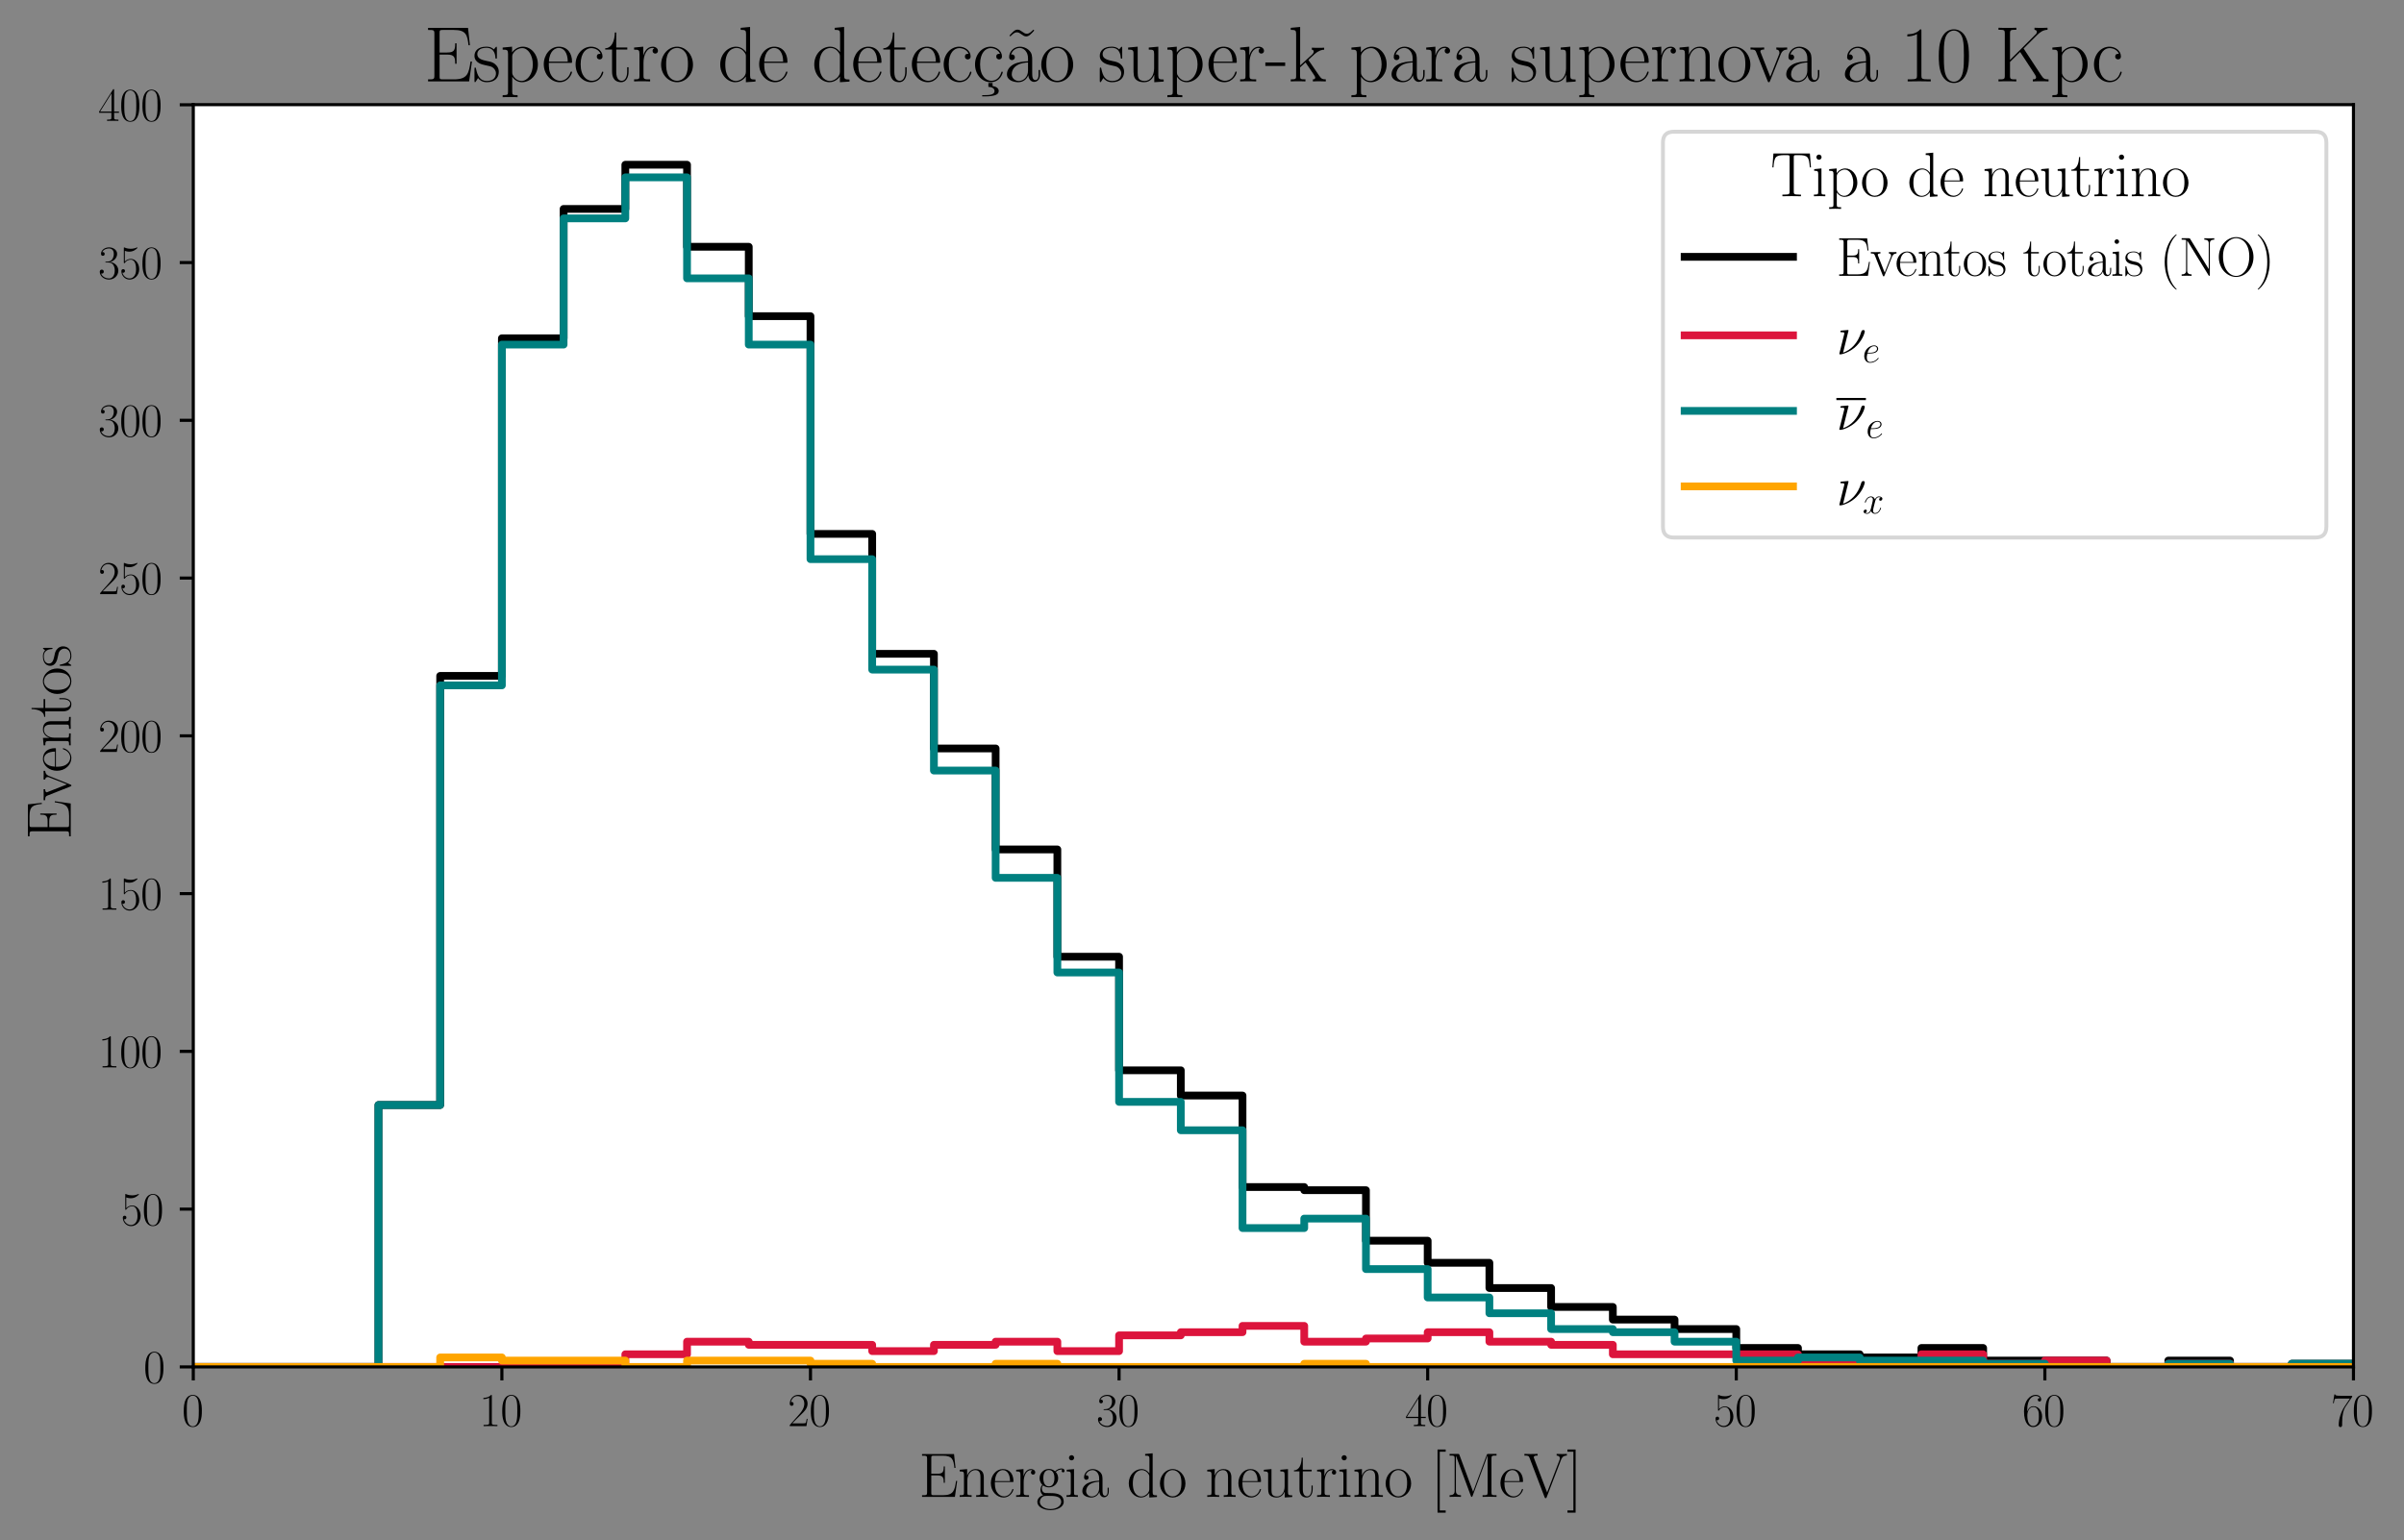 <?xml version="1.0" encoding="utf-8" standalone="no"?>
<!DOCTYPE svg PUBLIC "-//W3C//DTD SVG 1.1//EN"
  "http://www.w3.org/Graphics/SVG/1.1/DTD/svg11.dtd">
<svg xmlns:xlink="http://www.w3.org/1999/xlink" width="620.981pt" height="397.964pt" viewBox="0 0 620.981 397.964" xmlns="http://www.w3.org/2000/svg" version="1.1">
 <rect x="0" y="0" width="620.981" height="397.964" fill="#333333" stroke="none"/>
 <defs>
  <style type="text/css">*{stroke-linejoin: round; stroke-linecap: butt}</style>
 </defs>
 <g id="figure_1">
  <g id="patch_1">
   <path d="M 0 397.964 
L 620.981 397.964 
L 620.981 0 
L 0 0 
z
" style="fill: #ffffff; opacity: 0.4"/>
  </g>
  <g id="axes_1">
   <g id="patch_2">
    <path d="M 49.928 353.197 
L 607.928 353.197 
L 607.928 27.037 
L 49.928 27.037 
z
" style="fill: #ffffff"/>
   </g>
   <g id="matplotlib.axis_1">
    <g id="xtick_1">
     <g id="line2d_1">
      <defs>
       <path id="m99509ffb44" d="M 0 0 
L 0 3.5 
" style="stroke: #000000; stroke-width: 0.8"/>
      </defs>
      <g>
       <use xlink:href="#m99509ffb44" x="49.928" y="353.197" style="stroke: #000000; stroke-width: 0.8"/>
      </g>
     </g>
     <g id="text_1">
      <!-- $\mathdefault{0}$ -->
      <g transform="translate(47.002 368.499)scale(0.12 -0.12)">
       <defs>
        <path id="CMR17-30" d="M 2688 2038 
C 2688 2430 2682 3099 2413 3613 
C 2176 4063 1798 4224 1466 4224 
C 1158 4224 768 4082 525 3620 
C 269 3137 243 2539 243 2038 
C 243 1671 250 1112 448 623 
C 723 -39 1216 -128 1466 -128 
C 1760 -128 2208 -7 2470 604 
C 2662 1048 2688 1568 2688 2038 
z
M 1466 -26 
C 1056 -26 813 328 723 816 
C 653 1196 653 1749 653 2109 
C 653 2604 653 3015 736 3407 
C 858 3954 1216 4121 1466 4121 
C 1728 4121 2067 3947 2189 3420 
C 2272 3054 2278 2623 2278 2109 
C 2278 1691 2278 1176 2202 797 
C 2067 96 1690 -26 1466 -26 
z
" transform="scale(0.016)"/>
       </defs>
       <use xlink:href="#CMR17-30" transform="scale(0.996)"/>
      </g>
     </g>
    </g>
    <g id="xtick_2">
     <g id="line2d_2">
      <g>
       <use xlink:href="#m99509ffb44" x="129.642" y="353.197" style="stroke: #000000; stroke-width: 0.8"/>
      </g>
     </g>
     <g id="text_2">
      <!-- $\mathdefault{10}$ -->
      <g transform="translate(123.789 368.499)scale(0.12 -0.12)">
       <defs>
        <path id="CMR17-31" d="M 1702 4083 
C 1702 4217 1696 4224 1606 4224 
C 1357 3927 979 3833 621 3820 
C 602 3820 570 3820 563 3808 
C 557 3795 557 3782 557 3648 
C 755 3648 1088 3686 1344 3839 
L 1344 467 
C 1344 243 1331 166 781 166 
L 589 166 
L 589 0 
C 896 6 1216 12 1523 12 
C 1830 12 2150 6 2458 0 
L 2458 166 
L 2266 166 
C 1715 166 1702 236 1702 467 
L 1702 4083 
z
" transform="scale(0.016)"/>
       </defs>
       <use xlink:href="#CMR17-31" transform="scale(0.996)"/>
       <use xlink:href="#CMR17-30" transform="translate(45.69 0)scale(0.996)"/>
      </g>
     </g>
    </g>
    <g id="xtick_3">
     <g id="line2d_3">
      <g>
       <use xlink:href="#m99509ffb44" x="209.357" y="353.197" style="stroke: #000000; stroke-width: 0.8"/>
      </g>
     </g>
     <g id="text_3">
      <!-- $\mathdefault{20}$ -->
      <g transform="translate(203.504 368.499)scale(0.12 -0.12)">
       <defs>
        <path id="CMR17-32" d="M 2669 990 
L 2554 990 
C 2490 537 2438 460 2413 422 
C 2381 371 1920 371 1830 371 
L 602 371 
C 832 620 1280 1073 1824 1596 
C 2214 1966 2669 2400 2669 3033 
C 2669 3788 2067 4224 1395 4224 
C 691 4224 262 3603 262 3027 
C 262 2777 448 2745 525 2745 
C 589 2745 781 2783 781 3007 
C 781 3206 614 3264 525 3264 
C 486 3264 448 3257 422 3244 
C 544 3788 915 4057 1306 4057 
C 1862 4057 2227 3616 2227 3033 
C 2227 2477 1901 1998 1536 1583 
L 262 147 
L 262 0 
L 2515 0 
L 2669 990 
z
" transform="scale(0.016)"/>
       </defs>
       <use xlink:href="#CMR17-32" transform="scale(0.996)"/>
       <use xlink:href="#CMR17-30" transform="translate(45.69 0)scale(0.996)"/>
      </g>
     </g>
    </g>
    <g id="xtick_4">
     <g id="line2d_4">
      <g>
       <use xlink:href="#m99509ffb44" x="289.071" y="353.197" style="stroke: #000000; stroke-width: 0.8"/>
      </g>
     </g>
     <g id="text_4">
      <!-- $\mathdefault{30}$ -->
      <g transform="translate(283.218 368.499)scale(0.12 -0.12)">
       <defs>
        <path id="CMR17-33" d="M 1414 2176 
C 1984 2176 2234 1673 2234 1094 
C 2234 322 1824 25 1453 25 
C 1114 25 563 193 390 691 
C 422 678 454 678 486 678 
C 640 678 755 780 755 947 
C 755 1132 614 1216 486 1216 
C 378 1216 211 1164 211 927 
C 211 335 787 -128 1466 -128 
C 2176 -128 2720 432 2720 1087 
C 2720 1718 2208 2176 1600 2246 
C 2086 2347 2554 2776 2554 3353 
C 2554 3856 2048 4224 1472 4224 
C 890 4224 378 3862 378 3347 
C 378 3123 544 3084 627 3084 
C 762 3084 877 3167 877 3334 
C 877 3500 762 3584 627 3584 
C 602 3584 570 3584 544 3571 
C 730 3999 1235 4076 1459 4076 
C 1683 4076 2106 3966 2106 3347 
C 2106 3167 2080 2851 1862 2574 
C 1670 2329 1453 2316 1242 2297 
C 1210 2297 1062 2284 1037 2284 
C 992 2278 966 2272 966 2227 
C 966 2182 973 2176 1101 2176 
L 1414 2176 
z
" transform="scale(0.016)"/>
       </defs>
       <use xlink:href="#CMR17-33" transform="scale(0.996)"/>
       <use xlink:href="#CMR17-30" transform="translate(45.69 0)scale(0.996)"/>
      </g>
     </g>
    </g>
    <g id="xtick_5">
     <g id="line2d_5">
      <g>
       <use xlink:href="#m99509ffb44" x="368.785" y="353.197" style="stroke: #000000; stroke-width: 0.8"/>
      </g>
     </g>
     <g id="text_5">
      <!-- $\mathdefault{40}$ -->
      <g transform="translate(362.932 368.499)scale(0.12 -0.12)">
       <defs>
        <path id="CMR17-34" d="M 2150 4147 
C 2150 4281 2144 4288 2029 4288 
L 128 1254 
L 128 1088 
L 1779 1088 
L 1779 460 
C 1779 230 1766 166 1318 166 
L 1197 166 
L 1197 0 
C 1402 12 1747 12 1965 12 
C 2182 12 2528 12 2733 0 
L 2733 166 
L 2611 166 
C 2163 166 2150 230 2150 460 
L 2150 1088 
L 2803 1088 
L 2803 1254 
L 2150 1254 
L 2150 4147 
z
M 1798 3723 
L 1798 1254 
L 256 1254 
L 1798 3723 
z
" transform="scale(0.016)"/>
       </defs>
       <use xlink:href="#CMR17-34" transform="scale(0.996)"/>
       <use xlink:href="#CMR17-30" transform="translate(45.69 0)scale(0.996)"/>
      </g>
     </g>
    </g>
    <g id="xtick_6">
     <g id="line2d_6">
      <g>
       <use xlink:href="#m99509ffb44" x="448.499" y="353.197" style="stroke: #000000; stroke-width: 0.8"/>
      </g>
     </g>
     <g id="text_6">
      <!-- $\mathdefault{50}$ -->
      <g transform="translate(442.646 368.499)scale(0.12 -0.12)">
       <defs>
        <path id="CMR17-35" d="M 730 3750 
C 794 3724 1056 3641 1325 3641 
C 1920 3641 2246 3961 2432 4140 
C 2432 4191 2432 4224 2394 4224 
C 2387 4224 2374 4224 2323 4198 
C 2099 4102 1837 4032 1517 4032 
C 1325 4032 1037 4055 723 4191 
C 653 4224 640 4224 634 4224 
C 602 4224 595 4217 595 4090 
L 595 2231 
C 595 2113 595 2080 659 2080 
C 691 2080 704 2093 736 2139 
C 941 2435 1222 2560 1542 2560 
C 1766 2560 2246 2415 2246 1293 
C 2246 1087 2246 716 2054 422 
C 1894 159 1645 25 1370 25 
C 947 25 518 319 403 812 
C 429 806 480 793 506 793 
C 589 793 749 838 749 1036 
C 749 1209 627 1280 506 1280 
C 358 1280 262 1190 262 1011 
C 262 454 704 -128 1382 -128 
C 2042 -128 2669 441 2669 1267 
C 2669 2054 2170 2662 1549 2662 
C 1222 2662 947 2540 730 2304 
L 730 3750 
z
" transform="scale(0.016)"/>
       </defs>
       <use xlink:href="#CMR17-35" transform="scale(0.996)"/>
       <use xlink:href="#CMR17-30" transform="translate(45.69 0)scale(0.996)"/>
      </g>
     </g>
    </g>
    <g id="xtick_7">
     <g id="line2d_7">
      <g>
       <use xlink:href="#m99509ffb44" x="528.214" y="353.197" style="stroke: #000000; stroke-width: 0.8"/>
      </g>
     </g>
     <g id="text_7">
      <!-- $\mathdefault{60}$ -->
      <g transform="translate(522.361 368.499)scale(0.12 -0.12)">
       <defs>
        <path id="CMR17-36" d="M 678 2198 
C 678 3712 1395 4076 1811 4076 
C 1946 4076 2272 4049 2400 3782 
C 2298 3782 2106 3782 2106 3558 
C 2106 3385 2246 3328 2336 3328 
C 2394 3328 2566 3353 2566 3571 
C 2566 3987 2246 4224 1805 4224 
C 1043 4224 243 3411 243 2011 
C 243 257 966 -128 1478 -128 
C 2099 -128 2688 431 2688 1295 
C 2688 2101 2170 2688 1517 2688 
C 1126 2688 838 2430 678 1979 
L 678 2198 
z
M 1478 25 
C 691 25 691 1212 691 1450 
C 691 1914 909 2585 1504 2585 
C 1613 2585 1926 2585 2138 2140 
C 2253 1889 2253 1624 2253 1302 
C 2253 954 2253 696 2118 438 
C 1978 173 1773 25 1478 25 
z
" transform="scale(0.016)"/>
       </defs>
       <use xlink:href="#CMR17-36" transform="scale(0.996)"/>
       <use xlink:href="#CMR17-30" transform="translate(45.69 0)scale(0.996)"/>
      </g>
     </g>
    </g>
    <g id="xtick_8">
     <g id="line2d_8">
      <g>
       <use xlink:href="#m99509ffb44" x="607.928" y="353.197" style="stroke: #000000; stroke-width: 0.8"/>
      </g>
     </g>
     <g id="text_8">
      <!-- $\mathdefault{70}$ -->
      <g transform="translate(602.075 368.499)scale(0.12 -0.12)">
       <defs>
        <path id="CMR17-37" d="M 2886 3955 
L 2886 4096 
L 1382 4096 
C 634 4096 621 4166 595 4288 
L 480 4288 
L 294 3104 
L 410 3104 
C 429 3226 474 3552 550 3673 
C 589 3724 1062 3724 1171 3724 
L 2579 3724 
L 1869 2670 
C 1395 1961 1069 1003 1069 166 
C 1069 89 1069 -128 1299 -128 
C 1530 -128 1530 89 1530 172 
L 1530 466 
C 1530 1514 1709 2204 2003 2644 
L 2886 3955 
z
" transform="scale(0.016)"/>
       </defs>
       <use xlink:href="#CMR17-37" transform="scale(0.996)"/>
       <use xlink:href="#CMR17-30" transform="translate(45.69 0)scale(0.996)"/>
      </g>
     </g>
    </g>
    <g id="text_9">
     <!-- Energia do neutrino [MeV] -->
     <g transform="translate(237.346 386.779)scale(0.16 -0.16)">
      <defs>
       <path id="CMR17-45" d="M 3885 1614 
L 3770 1614 
C 3629 676 3546 166 2419 166 
L 1530 166 
C 1274 166 1261 198 1261 415 
L 1261 2176 
L 1862 2176 
C 2464 2176 2522 1959 2522 1429 
L 2637 1429 
L 2637 3086 
L 2522 3086 
C 2522 2558 2464 2342 1862 2342 
L 1261 2342 
L 1261 3924 
C 1261 4141 1274 4172 1530 4172 
L 2406 4172 
C 3398 4172 3514 3778 3603 2933 
L 3718 2933 
L 3565 4339 
L 326 4339 
L 326 4172 
C 768 4172 838 4172 838 3886 
L 838 453 
C 838 166 768 166 326 166 
L 326 0 
L 3654 0 
L 3885 1614 
z
" transform="scale(0.016)"/>
       <path id="CMR17-6e" d="M 2656 1954 
C 2656 2282 2592 2816 1837 2816 
C 1331 2816 1069 2424 973 2166 
L 966 2166 
L 966 2816 
L 211 2745 
L 211 2578 
C 589 2578 646 2540 646 2231 
L 646 443 
C 646 198 621 166 211 166 
L 211 0 
C 365 12 646 12 813 12 
C 979 12 1267 12 1421 0 
L 1421 166 
C 1011 166 986 192 986 443 
L 986 1678 
C 986 2269 1344 2713 1792 2713 
C 2266 2713 2317 2289 2317 1980 
L 2317 443 
C 2317 198 2291 166 1882 166 
L 1882 0 
C 2035 12 2317 12 2483 12 
C 2650 12 2938 12 3091 0 
L 3091 166 
C 2682 166 2656 192 2656 443 
L 2656 1954 
z
" transform="scale(0.016)"/>
       <path id="CMR17-65" d="M 2438 1503 
C 2464 1529 2464 1542 2464 1606 
C 2464 2251 2118 2816 1389 2816 
C 710 2816 173 2175 173 1394 
C 173 554 781 -64 1459 -64 
C 2176 -64 2458 619 2458 755 
C 2458 800 2419 800 2406 800 
C 2362 800 2355 787 2330 709 
C 2189 270 1837 51 1504 51 
C 1229 51 954 206 781 490 
C 582 819 582 1200 582 1503 
L 2438 1503 
z
M 589 1600 
C 634 2511 1126 2713 1382 2713 
C 1818 2713 2112 2308 2118 1600 
L 589 1600 
z
" transform="scale(0.016)"/>
       <path id="CMR17-72" d="M 960 1517 
C 960 2134 1222 2713 1702 2713 
C 1747 2713 1792 2707 1837 2687 
C 1837 2687 1696 2642 1696 2475 
C 1696 2321 1818 2257 1914 2257 
C 1990 2257 2131 2302 2131 2482 
C 2131 2687 1926 2816 1709 2816 
C 1222 2816 1011 2340 947 2115 
L 941 2115 
L 941 2816 
L 198 2745 
L 198 2578 
C 576 2578 634 2540 634 2231 
L 634 443 
C 634 198 608 166 198 166 
L 198 0 
C 352 12 646 12 813 12 
C 998 12 1325 12 1498 0 
L 1498 166 
C 1037 166 960 166 960 455 
L 960 1517 
z
" transform="scale(0.016)"/>
       <path id="CMR17-67" d="M 710 1165 
C 832 1068 1043 960 1299 960 
C 1805 960 2240 1359 2240 1895 
C 2240 2063 2189 2321 1997 2521 
C 2176 2713 2438 2777 2586 2777 
C 2611 2777 2650 2777 2682 2758 
C 2656 2751 2598 2726 2598 2623 
C 2598 2540 2656 2483 2739 2483 
C 2835 2483 2886 2547 2886 2630 
C 2886 2751 2790 2880 2586 2880 
C 2330 2880 2106 2758 1926 2591 
C 1734 2764 1504 2828 1299 2828 
C 794 2828 358 2431 358 1895 
C 358 1527 570 1294 634 1230 
C 442 1004 442 742 442 710 
C 442 544 506 300 723 166 
C 390 82 128 -184 128 -517 
C 128 -996 736 -1344 1466 -1344 
C 2170 -1344 2803 -1009 2803 -510 
C 2803 384 1856 384 1363 384 
C 1216 384 954 384 922 390 
C 723 422 589 601 589 825 
C 589 883 589 1024 710 1165 
z
M 1299 1068 
C 736 1068 736 1766 736 1895 
C 736 2024 736 2719 1299 2719 
C 1862 2719 1862 2024 1862 1895 
C 1862 1766 1862 1068 1299 1068 
z
M 1466 -1236 
C 826 -1236 384 -883 384 -517 
C 384 -311 493 -118 634 -11 
C 794 102 858 102 1293 102 
C 1818 102 2547 102 2547 -517 
C 2547 -883 2106 -1236 1466 -1236 
z
" transform="scale(0.016)"/>
       <path id="CMR17-69" d="M 992 3961 
C 992 4102 877 4224 730 4224 
C 589 4224 467 4108 467 3961 
C 467 3820 582 3699 730 3699 
C 870 3699 992 3814 992 3961 
z
M 243 2745 
L 243 2579 
C 602 2579 653 2540 653 2231 
L 653 443 
C 653 198 627 166 218 166 
L 218 0 
C 371 12 646 12 806 12 
C 960 12 1222 12 1370 0 
L 1370 166 
C 992 166 979 205 979 436 
L 979 2816 
L 243 2745 
z
" transform="scale(0.016)"/>
       <path id="CMR17-61" d="M 2304 1656 
C 2304 2048 2304 2275 2035 2534 
C 1798 2751 1523 2816 1306 2816 
C 800 2816 435 2408 435 1977 
C 435 1740 627 1728 666 1728 
C 749 1728 896 1779 896 1958 
C 896 2118 774 2188 666 2188 
C 640 2188 608 2182 589 2176 
C 723 2594 1069 2713 1293 2713 
C 1613 2713 1965 2421 1965 1875 
L 1965 1632 
C 1587 1619 1133 1568 774 1373 
C 371 1147 256 822 256 576 
C 256 77 832 -64 1171 -64 
C 1523 -64 1850 135 1990 505 
C 2003 219 2182 -39 2464 -39 
C 2598 -39 2938 51 2938 563 
L 2938 926 
L 2822 926 
L 2822 557 
C 2822 161 2650 109 2566 109 
C 2304 109 2304 446 2304 732 
L 2304 1656 
z
M 1965 887 
C 1965 323 1568 38 1216 38 
C 896 38 646 278 646 576 
C 646 771 730 1114 1101 1322 
C 1408 1497 1760 1523 1965 1536 
L 1965 887 
z
" transform="scale(0.016)"/>
       <path id="CMR17-64" d="M 1869 4345 
L 1869 4179 
C 2246 4179 2304 4141 2304 3843 
L 2304 2371 
C 2278 2403 2016 2816 1498 2816 
C 845 2816 211 2228 211 1376 
C 211 529 806 -64 1434 -64 
C 1978 -64 2259 361 2291 406 
L 2291 -64 
L 3066 -13 
L 3066 154 
C 2688 154 2630 193 2630 503 
L 2630 4416 
L 1869 4345 
z
M 2291 762 
C 2291 568 2176 393 2029 264 
C 1811 70 1594 38 1472 38 
C 1286 38 621 135 621 1369 
C 621 2636 1363 2713 1530 2713 
C 1824 2713 2061 2545 2208 2313 
C 2291 2177 2291 2157 2291 2041 
L 2291 762 
z
" transform="scale(0.016)"/>
       <path id="CMR17-6f" d="M 2758 1356 
C 2758 2176 2163 2816 1466 2816 
C 768 2816 173 2176 173 1356 
C 173 550 768 -64 1466 -64 
C 2163 -64 2758 550 2758 1356 
z
M 1466 51 
C 1165 51 909 230 762 480 
C 602 768 582 1126 582 1408 
C 582 1676 595 2009 762 2297 
C 890 2508 1139 2713 1466 2713 
C 1754 2713 1997 2553 2150 2329 
C 2349 2028 2349 1606 2349 1408 
C 2349 1158 2336 774 2163 467 
C 1984 172 1709 51 1466 51 
z
" transform="scale(0.016)"/>
       <path id="CMR17-75" d="M 1882 2745 
L 1882 2579 
C 2259 2579 2317 2540 2317 2229 
L 2317 1053 
C 2317 510 2029 38 1555 38 
C 1030 38 986 355 986 691 
L 986 2816 
L 211 2745 
L 211 2579 
C 467 2579 640 2579 646 2320 
L 646 1079 
C 646 646 646 368 813 187 
C 896 103 1056 -64 1517 -64 
C 2061 -64 2272 400 2323 536 
L 2330 536 
L 2330 -64 
L 3091 -13 
L 3091 154 
C 2714 154 2656 193 2656 503 
L 2656 2816 
L 1882 2745 
z
" transform="scale(0.016)"/>
       <path id="CMR17-74" d="M 966 2585 
L 1862 2585 
L 1862 2752 
L 966 2752 
L 966 3968 
L 851 3968 
C 838 3292 614 2700 70 2687 
L 70 2585 
L 627 2585 
L 627 778 
C 627 655 627 -64 1370 -64 
C 1747 -64 1965 308 1965 784 
L 1965 1151 
L 1850 1151 
L 1850 790 
C 1850 347 1677 51 1408 51 
C 1222 51 966 179 966 765 
L 966 2585 
z
" transform="scale(0.016)"/>
       <path id="CMR17-5b" d="M 1504 -1600 
L 1504 -1376 
L 902 -1376 
L 902 4575 
L 1504 4575 
L 1504 4800 
L 678 4800 
L 678 -1600 
L 1504 -1600 
z
" transform="scale(0.016)"/>
       <path id="CMR17-4d" d="M 1338 4249 
C 1299 4345 1293 4352 1158 4352 
L 339 4352 
L 339 4185 
C 781 4185 851 4185 851 3898 
L 851 624 
C 851 465 851 166 339 166 
L 339 0 
C 486 12 755 12 915 12 
C 1075 12 1344 12 1491 0 
L 1491 166 
C 979 166 979 465 979 624 
L 979 4159 
L 986 4159 
L 2490 102 
C 2515 38 2528 0 2579 0 
C 2630 0 2643 38 2669 102 
L 4186 4191 
L 4192 4191 
L 4192 453 
C 4192 166 4122 166 3680 166 
L 3680 0 
C 3853 12 4198 12 4384 12 
C 4570 12 4922 12 5094 0 
L 5094 166 
C 4653 166 4582 166 4582 453 
L 4582 3898 
C 4582 4185 4653 4185 5094 4185 
L 5094 4352 
L 4282 4352 
C 4147 4352 4141 4345 4102 4249 
L 2720 516 
L 1338 4249 
z
" transform="scale(0.016)"/>
       <path id="CMR17-56" d="M 3776 3762 
C 3834 3903 3936 4179 4365 4185 
L 4365 4352 
C 4218 4339 4051 4339 3891 4339 
C 3738 4339 3475 4339 3328 4352 
L 3328 4185 
C 3648 4166 3661 3942 3661 3903 
C 3661 3833 3642 3788 3622 3737 
L 2362 448 
L 1043 3903 
C 1024 3948 1011 3980 1011 4012 
C 1011 4185 1267 4185 1402 4185 
L 1402 4352 
C 1197 4339 896 4339 685 4339 
C 518 4339 218 4339 64 4352 
L 64 4185 
C 435 4185 506 4160 582 3955 
L 2106 -26 
C 2138 -116 2144 -128 2214 -128 
C 2285 -128 2291 -116 2323 -26 
L 3776 3762 
z
" transform="scale(0.016)"/>
       <path id="CMR17-5d" d="M 915 4800 
L 90 4800 
L 90 4575 
L 691 4575 
L 691 -1376 
L 90 -1376 
L 90 -1600 
L 915 -1600 
L 915 4800 
z
" transform="scale(0.016)"/>
      </defs>
      <use xlink:href="#CMR17-45" transform="scale(0.996)"/>
      <use xlink:href="#CMR17-6e" transform="translate(62.586 0)scale(0.996)"/>
      <use xlink:href="#CMR17-65" transform="translate(113.482 0)scale(0.996)"/>
      <use xlink:href="#CMR17-72" transform="translate(153.967 0)scale(0.996)"/>
      <use xlink:href="#CMR17-67" transform="translate(189.248 0)scale(0.996)"/>
      <use xlink:href="#CMR17-69" transform="translate(234.939 0)scale(0.996)"/>
      <use xlink:href="#CMR17-61" transform="translate(259.81 0)scale(0.996)"/>
      <use xlink:href="#CMR17-64" transform="translate(335.576 0)scale(0.996)"/>
      <use xlink:href="#CMR17-6f" transform="translate(386.471 0)scale(0.996)"/>
      <use xlink:href="#CMR17-6e" transform="translate(462.238 0)scale(0.996)"/>
      <use xlink:href="#CMR17-65" transform="translate(513.133 0)scale(0.996)"/>
      <use xlink:href="#CMR17-75" transform="translate(553.619 0)scale(0.996)"/>
      <use xlink:href="#CMR17-74" transform="translate(604.514 0)scale(0.996)"/>
      <use xlink:href="#CMR17-72" transform="translate(639.795 0)scale(0.996)"/>
      <use xlink:href="#CMR17-69" transform="translate(675.076 0)scale(0.996)"/>
      <use xlink:href="#CMR17-6e" transform="translate(699.947 0)scale(0.996)"/>
      <use xlink:href="#CMR17-6f" transform="translate(750.842 0)scale(0.996)"/>
      <use xlink:href="#CMR17-5b" transform="translate(826.609 0)scale(0.996)"/>
      <use xlink:href="#CMR17-4d" transform="translate(851.48 0)scale(0.996)"/>
      <use xlink:href="#CMR17-65" transform="translate(936.167 0)scale(0.996)"/>
      <use xlink:href="#CMR17-56" transform="translate(976.652 0)scale(0.996)"/>
      <use xlink:href="#CMR17-5d" transform="translate(1045.725 0)scale(0.996)"/>
     </g>
    </g>
   </g>
   <g id="matplotlib.axis_2">
    <g id="ytick_1">
     <g id="line2d_9">
      <defs>
       <path id="m451a072cf8" d="M 0 0 
L -3.5 0 
" style="stroke: #000000; stroke-width: 0.8"/>
      </defs>
      <g>
       <use xlink:href="#m451a072cf8" x="49.928" y="353.197" style="stroke: #000000; stroke-width: 0.8"/>
      </g>
     </g>
     <g id="text_10">
      <!-- $\mathdefault{0}$ -->
      <g transform="translate(37.075 357.348)scale(0.12 -0.12)">
       <use xlink:href="#CMR17-30" transform="scale(0.996)"/>
      </g>
     </g>
    </g>
    <g id="ytick_2">
     <g id="line2d_10">
      <g>
       <use xlink:href="#m451a072cf8" x="49.928" y="312.432" style="stroke: #000000; stroke-width: 0.8"/>
      </g>
     </g>
     <g id="text_11">
      <!-- $\mathdefault{50}$ -->
      <g transform="translate(31.222 316.583)scale(0.12 -0.12)">
       <use xlink:href="#CMR17-35" transform="scale(0.996)"/>
       <use xlink:href="#CMR17-30" transform="translate(45.69 0)scale(0.996)"/>
      </g>
     </g>
    </g>
    <g id="ytick_3">
     <g id="line2d_11">
      <g>
       <use xlink:href="#m451a072cf8" x="49.928" y="271.667" style="stroke: #000000; stroke-width: 0.8"/>
      </g>
     </g>
     <g id="text_12">
      <!-- $\mathdefault{100}$ -->
      <g transform="translate(25.369 275.818)scale(0.12 -0.12)">
       <use xlink:href="#CMR17-31" transform="scale(0.996)"/>
       <use xlink:href="#CMR17-30" transform="translate(45.69 0)scale(0.996)"/>
       <use xlink:href="#CMR17-30" transform="translate(91.381 0)scale(0.996)"/>
      </g>
     </g>
    </g>
    <g id="ytick_4">
     <g id="line2d_12">
      <g>
       <use xlink:href="#m451a072cf8" x="49.928" y="230.902" style="stroke: #000000; stroke-width: 0.8"/>
      </g>
     </g>
     <g id="text_13">
      <!-- $\mathdefault{150}$ -->
      <g transform="translate(25.369 235.053)scale(0.12 -0.12)">
       <use xlink:href="#CMR17-31" transform="scale(0.996)"/>
       <use xlink:href="#CMR17-35" transform="translate(45.69 0)scale(0.996)"/>
       <use xlink:href="#CMR17-30" transform="translate(91.381 0)scale(0.996)"/>
      </g>
     </g>
    </g>
    <g id="ytick_5">
     <g id="line2d_13">
      <g>
       <use xlink:href="#m451a072cf8" x="49.928" y="190.137" style="stroke: #000000; stroke-width: 0.8"/>
      </g>
     </g>
     <g id="text_14">
      <!-- $\mathdefault{200}$ -->
      <g transform="translate(25.369 194.288)scale(0.12 -0.12)">
       <use xlink:href="#CMR17-32" transform="scale(0.996)"/>
       <use xlink:href="#CMR17-30" transform="translate(45.69 0)scale(0.996)"/>
       <use xlink:href="#CMR17-30" transform="translate(91.381 0)scale(0.996)"/>
      </g>
     </g>
    </g>
    <g id="ytick_6">
     <g id="line2d_14">
      <g>
       <use xlink:href="#m451a072cf8" x="49.928" y="149.372" style="stroke: #000000; stroke-width: 0.8"/>
      </g>
     </g>
     <g id="text_15">
      <!-- $\mathdefault{250}$ -->
      <g transform="translate(25.369 153.524)scale(0.12 -0.12)">
       <use xlink:href="#CMR17-32" transform="scale(0.996)"/>
       <use xlink:href="#CMR17-35" transform="translate(45.69 0)scale(0.996)"/>
       <use xlink:href="#CMR17-30" transform="translate(91.381 0)scale(0.996)"/>
      </g>
     </g>
    </g>
    <g id="ytick_7">
     <g id="line2d_15">
      <g>
       <use xlink:href="#m451a072cf8" x="49.928" y="108.608" style="stroke: #000000; stroke-width: 0.8"/>
      </g>
     </g>
     <g id="text_16">
      <!-- $\mathdefault{300}$ -->
      <g transform="translate(25.369 112.759)scale(0.12 -0.12)">
       <use xlink:href="#CMR17-33" transform="scale(0.996)"/>
       <use xlink:href="#CMR17-30" transform="translate(45.69 0)scale(0.996)"/>
       <use xlink:href="#CMR17-30" transform="translate(91.381 0)scale(0.996)"/>
      </g>
     </g>
    </g>
    <g id="ytick_8">
     <g id="line2d_16">
      <g>
       <use xlink:href="#m451a072cf8" x="49.928" y="67.843" style="stroke: #000000; stroke-width: 0.8"/>
      </g>
     </g>
     <g id="text_17">
      <!-- $\mathdefault{350}$ -->
      <g transform="translate(25.369 71.994)scale(0.12 -0.12)">
       <use xlink:href="#CMR17-33" transform="scale(0.996)"/>
       <use xlink:href="#CMR17-35" transform="translate(45.69 0)scale(0.996)"/>
       <use xlink:href="#CMR17-30" transform="translate(91.381 0)scale(0.996)"/>
      </g>
     </g>
    </g>
    <g id="ytick_9">
     <g id="line2d_17">
      <g>
       <use xlink:href="#m451a072cf8" x="49.928" y="27.078" style="stroke: #000000; stroke-width: 0.8"/>
      </g>
     </g>
     <g id="text_18">
      <!-- $\mathdefault{400}$ -->
      <g transform="translate(25.369 31.229)scale(0.12 -0.12)">
       <use xlink:href="#CMR17-34" transform="scale(0.996)"/>
       <use xlink:href="#CMR17-30" transform="translate(45.69 0)scale(0.996)"/>
       <use xlink:href="#CMR17-30" transform="translate(91.381 0)scale(0.996)"/>
      </g>
     </g>
    </g>
    <g id="text_19">
     <!-- Eventos -->
     <g transform="translate(18.27 216.931)rotate(-90)scale(0.16 -0.16)">
      <defs>
       <path id="CMR17-76" d="M 2502 2173 
C 2560 2315 2662 2572 3034 2585 
L 3034 2752 
C 2912 2745 2752 2739 2630 2739 
C 2496 2739 2285 2739 2157 2752 
L 2157 2585 
C 2317 2572 2406 2495 2406 2328 
C 2406 2270 2406 2257 2368 2167 
L 1664 379 
L 902 2308 
C 864 2392 864 2405 864 2431 
C 864 2585 1075 2585 1171 2585 
L 1171 2752 
C 1018 2739 736 2739 576 2739 
C 403 2739 205 2739 64 2752 
L 64 2585 
C 307 2585 442 2585 518 2386 
L 1446 44 
C 1485 -52 1491 -64 1549 -64 
C 1606 -64 1613 -52 1651 44 
L 2502 2173 
z
" transform="scale(0.016)"/>
       <path id="CMR17-73" d="M 1978 2688 
C 1978 2803 1971 2809 1933 2809 
C 1907 2809 1901 2803 1824 2707 
C 1805 2681 1747 2617 1728 2592 
C 1523 2809 1235 2816 1126 2816 
C 416 2816 160 2444 160 2073 
C 160 1497 813 1363 998 1324 
C 1402 1241 1542 1216 1677 1100 
C 1760 1024 1901 883 1901 652 
C 1901 384 1747 38 1158 38 
C 602 38 403 460 288 1024 
C 269 1113 269 1120 218 1120 
C 166 1120 160 1113 160 985 
L 160 64 
C 160 -52 166 -58 205 -58 
C 237 -58 243 -52 275 0 
C 314 57 410 211 448 275 
C 576 102 800 -64 1158 -64 
C 1792 -64 2131 281 2131 780 
C 2131 1107 1958 1280 1875 1356 
C 1683 1555 1459 1600 1190 1651 
C 838 1728 390 1817 390 2208 
C 390 2374 480 2726 1126 2726 
C 1811 2726 1850 2086 1862 1881 
C 1869 1849 1901 1843 1920 1843 
C 1978 1843 1978 1862 1978 1971 
L 1978 2688 
z
" transform="scale(0.016)"/>
      </defs>
      <use xlink:href="#CMR17-45" transform="scale(0.996)"/>
      <use xlink:href="#CMR17-76" transform="translate(62.586 0)scale(0.996)"/>
      <use xlink:href="#CMR17-65" transform="translate(108.277 0)scale(0.996)"/>
      <use xlink:href="#CMR17-6e" transform="translate(148.762 0)scale(0.996)"/>
      <use xlink:href="#CMR17-74" transform="translate(197.055 0)scale(0.996)"/>
      <use xlink:href="#CMR17-6f" transform="translate(232.336 0)scale(0.996)"/>
      <use xlink:href="#CMR17-73" transform="translate(278.027 0)scale(0.996)"/>
     </g>
    </g>
   </g>
   <g id="patch_3">
    <path d="M 49.928 353.197 
L 49.928 353.197 
L 65.871 353.197 
L 65.871 353.197 
L 81.814 353.197 
L 81.814 353.197 
L 97.757 353.197 
L 97.757 285.527 
L 113.699 285.527 
L 113.699 174.647 
L 129.642 174.647 
L 129.642 87.41 
L 145.585 87.41 
L 145.585 53.983 
L 161.528 53.983 
L 161.528 42.568 
L 177.471 42.568 
L 177.471 63.766 
L 193.414 63.766 
L 193.414 81.703 
L 209.357 81.703 
L 209.357 137.958 
L 225.299 137.958 
L 225.299 168.94 
L 241.242 168.94 
L 241.242 193.399 
L 257.185 193.399 
L 257.185 219.488 
L 273.128 219.488 
L 273.128 247.208 
L 289.071 247.208 
L 289.071 276.559 
L 305.014 276.559 
L 305.014 283.081 
L 320.957 283.081 
L 320.957 306.725 
L 336.899 306.725 
L 336.899 307.54 
L 352.842 307.54 
L 352.842 320.585 
L 368.785 320.585 
L 368.785 326.292 
L 384.728 326.292 
L 384.728 332.815 
L 400.671 332.815 
L 400.671 337.706 
L 416.614 337.706 
L 416.614 340.968 
L 432.557 340.968 
L 432.557 343.413 
L 448.499 343.413 
L 448.499 348.305 
L 464.442 348.305 
L 464.442 349.936 
L 480.385 349.936 
L 480.385 350.751 
L 496.328 350.751 
L 496.328 348.305 
L 512.271 348.305 
L 512.271 351.566 
L 528.214 351.566 
L 528.214 351.566 
L 544.157 351.566 
L 544.157 353.197 
L 560.099 353.197 
L 560.099 351.566 
L 576.042 351.566 
L 576.042 353.197 
L 591.985 353.197 
L 591.985 352.382 
L 607.928 352.382 
L 607.928 353.197 
L 621.981 353.197 
" clip-path="url(#p08d08e9af0)" style="fill: none; stroke: #000000; stroke-width: 2; stroke-linejoin: miter"/>
   </g>
   <g id="line2d_18">
    <path clip-path="url(#p08d08e9af0)" style="fill: none; stroke: #000000; stroke-width: 2; stroke-linecap: square"/>
   </g>
   <g id="patch_4">
    <path d="M 49.928 353.197 
L 49.928 353.197 
L 65.871 353.197 
L 65.871 353.197 
L 81.814 353.197 
L 81.814 353.197 
L 97.757 353.197 
L 97.757 353.197 
L 113.699 353.197 
L 113.699 353.197 
L 129.642 353.197 
L 129.642 353.197 
L 145.585 353.197 
L 145.585 352.382 
L 161.528 352.382 
L 161.528 349.936 
L 177.471 349.936 
L 177.471 346.675 
L 193.414 346.675 
L 193.414 347.49 
L 209.357 347.49 
L 209.357 347.49 
L 225.299 347.49 
L 225.299 349.121 
L 241.242 349.121 
L 241.242 347.49 
L 257.185 347.49 
L 257.185 346.675 
L 273.128 346.675 
L 273.128 349.121 
L 289.071 349.121 
L 289.071 345.044 
L 305.014 345.044 
L 305.014 344.229 
L 320.957 344.229 
L 320.957 342.598 
L 336.899 342.598 
L 336.899 346.675 
L 352.842 346.675 
L 352.842 345.859 
L 368.785 345.859 
L 368.785 344.229 
L 384.728 344.229 
L 384.728 346.675 
L 400.671 346.675 
L 400.671 347.49 
L 416.614 347.49 
L 416.614 349.936 
L 432.557 349.936 
L 432.557 349.936 
L 448.499 349.936 
L 448.499 349.936 
L 464.442 349.936 
L 464.442 352.382 
L 480.385 352.382 
L 480.385 352.382 
L 496.328 352.382 
L 496.328 349.936 
L 512.271 349.936 
L 512.271 352.382 
L 528.214 352.382 
L 528.214 351.566 
L 544.157 351.566 
L 544.157 353.197 
L 560.099 353.197 
L 560.099 352.382 
L 576.042 352.382 
L 576.042 353.197 
L 591.985 353.197 
L 591.985 353.197 
L 607.928 353.197 
L 607.928 353.197 
L 621.981 353.197 
" clip-path="url(#p08d08e9af0)" style="fill: none; stroke: #dc143c; stroke-width: 2; stroke-linejoin: miter"/>
   </g>
   <g id="line2d_19">
    <path clip-path="url(#p08d08e9af0)" style="fill: none; stroke: #dc143c; stroke-width: 2; stroke-linecap: square"/>
   </g>
   <g id="patch_5">
    <path d="M 49.928 353.197 
L 49.928 353.197 
L 65.871 353.197 
L 65.871 353.197 
L 81.814 353.197 
L 81.814 353.197 
L 97.757 353.197 
L 97.757 285.527 
L 113.699 285.527 
L 113.699 177.093 
L 129.642 177.093 
L 129.642 89.04 
L 145.585 89.04 
L 145.585 56.428 
L 161.528 56.428 
L 161.528 45.83 
L 177.471 45.83 
L 177.471 71.919 
L 193.414 71.919 
L 193.414 89.04 
L 209.357 89.04 
L 209.357 144.481 
L 225.299 144.481 
L 225.299 173.016 
L 241.242 173.016 
L 241.242 199.106 
L 257.185 199.106 
L 257.185 226.826 
L 273.128 226.826 
L 273.128 251.285 
L 289.071 251.285 
L 289.071 284.712 
L 305.014 284.712 
L 305.014 292.05 
L 320.957 292.05 
L 320.957 317.324 
L 336.899 317.324 
L 336.899 314.878 
L 352.842 314.878 
L 352.842 327.923 
L 368.785 327.923 
L 368.785 335.26 
L 384.728 335.26 
L 384.728 339.337 
L 400.671 339.337 
L 400.671 343.413 
L 416.614 343.413 
L 416.614 344.229 
L 432.557 344.229 
L 432.557 346.675 
L 448.499 346.675 
L 448.499 351.566 
L 464.442 351.566 
L 464.442 350.751 
L 480.385 350.751 
L 480.385 351.566 
L 496.328 351.566 
L 496.328 351.566 
L 512.271 351.566 
L 512.271 352.382 
L 528.214 352.382 
L 528.214 353.197 
L 544.157 353.197 
L 544.157 353.197 
L 560.099 353.197 
L 560.099 352.382 
L 576.042 352.382 
L 576.042 353.197 
L 591.985 353.197 
L 591.985 352.382 
L 607.928 352.382 
L 607.928 353.197 
L 621.981 353.197 
" clip-path="url(#p08d08e9af0)" style="fill: none; stroke: #008080; stroke-width: 2; stroke-linejoin: miter"/>
   </g>
   <g id="line2d_20">
    <path clip-path="url(#p08d08e9af0)" style="fill: none; stroke: #008080; stroke-width: 2; stroke-linecap: square"/>
   </g>
   <g id="patch_6">
    <path d="M 49.928 353.197 
L 49.928 353.197 
L 65.871 353.197 
L 65.871 353.197 
L 81.814 353.197 
L 81.814 353.197 
L 97.757 353.197 
L 97.757 353.197 
L 113.699 353.197 
L 113.699 350.751 
L 129.642 350.751 
L 129.642 351.566 
L 145.585 351.566 
L 145.585 351.566 
L 161.528 351.566 
L 161.528 353.197 
L 177.471 353.197 
L 177.471 351.566 
L 193.414 351.566 
L 193.414 351.566 
L 209.357 351.566 
L 209.357 352.382 
L 225.299 352.382 
L 225.299 353.197 
L 241.242 353.197 
L 241.242 353.197 
L 257.185 353.197 
L 257.185 352.382 
L 273.128 352.382 
L 273.128 353.197 
L 289.071 353.197 
L 289.071 353.197 
L 305.014 353.197 
L 305.014 353.197 
L 320.957 353.197 
L 320.957 353.197 
L 336.899 353.197 
L 336.899 352.382 
L 352.842 352.382 
L 352.842 353.197 
L 368.785 353.197 
L 368.785 353.197 
L 384.728 353.197 
L 384.728 353.197 
L 400.671 353.197 
L 400.671 353.197 
L 416.614 353.197 
L 416.614 353.197 
L 432.557 353.197 
L 432.557 353.197 
L 448.499 353.197 
L 448.499 353.197 
L 464.442 353.197 
L 464.442 353.197 
L 480.385 353.197 
L 480.385 353.197 
L 496.328 353.197 
L 496.328 353.197 
L 512.271 353.197 
L 512.271 353.197 
L 528.214 353.197 
L 528.214 353.197 
L 544.157 353.197 
L 544.157 353.197 
L 560.099 353.197 
L 560.099 353.197 
L 576.042 353.197 
L 576.042 353.197 
L 591.985 353.197 
L 591.985 353.197 
L 607.928 353.197 
L 607.928 353.197 
L 621.981 353.197 
" clip-path="url(#p08d08e9af0)" style="fill: none; stroke: #ffa500; stroke-width: 2; stroke-linejoin: miter"/>
   </g>
   <g id="line2d_21">
    <path clip-path="url(#p08d08e9af0)" style="fill: none; stroke: #ffa500; stroke-width: 2; stroke-linecap: square"/>
   </g>
   <g id="patch_7">
    <path d="M 49.928 353.197 
L 49.928 27.037 
" style="fill: none; stroke: #000000; stroke-width: 0.8; stroke-linejoin: miter; stroke-linecap: square"/>
   </g>
   <g id="patch_8">
    <path d="M 607.928 353.197 
L 607.928 27.037 
" style="fill: none; stroke: #000000; stroke-width: 0.8; stroke-linejoin: miter; stroke-linecap: square"/>
   </g>
   <g id="patch_9">
    <path d="M 49.928 353.197 
L 607.928 353.197 
" style="fill: none; stroke: #000000; stroke-width: 0.8; stroke-linejoin: miter; stroke-linecap: square"/>
   </g>
   <g id="patch_10">
    <path d="M 49.928 27.037 
L 607.928 27.037 
" style="fill: none; stroke: #000000; stroke-width: 0.8; stroke-linejoin: miter; stroke-linecap: square"/>
   </g>
   <g id="text_20">
    <!-- Espectro de detecção super-k para supernova a 10 Kpc -->
    <g transform="translate(109.534 21.037)scale(0.2 -0.2)">
     <defs>
      <path id="CMR17-70" d="M 1408 -1114 
C 998 -1114 973 -1088 973 -834 
L 973 380 
C 1158 109 1427 -64 1766 -64 
C 2406 -64 3053 503 3053 1382 
C 3053 2196 2496 2816 1837 2816 
C 1453 2816 1139 2603 960 2345 
L 960 2816 
L 198 2745 
L 198 2577 
C 576 2577 634 2539 634 2228 
L 634 -834 
C 634 -1081 608 -1114 198 -1114 
L 198 -1280 
C 352 -1268 634 -1268 800 -1268 
C 966 -1268 1254 -1268 1408 -1280 
L 1408 -1114 
z
M 973 2015 
C 973 2106 973 2241 1222 2481 
C 1254 2506 1472 2700 1792 2700 
C 2259 2700 2643 2112 2643 1376 
C 2643 639 2234 38 1728 38 
C 1498 38 1248 148 1056 451 
C 973 594 973 632 973 736 
L 973 2015 
z
" transform="scale(0.016)"/>
      <path id="CMR17-63" d="M 2234 2240 
C 2112 2240 1933 2240 1933 2015 
C 1933 1836 2080 1785 2163 1785 
C 2208 1785 2394 1804 2394 2028 
C 2394 2476 1958 2816 1466 2816 
C 787 2816 211 2201 211 1379 
C 211 521 813 -64 1466 -64 
C 2259 -64 2458 676 2458 747 
C 2458 773 2451 792 2406 792 
C 2362 792 2355 786 2330 702 
C 2163 180 1798 51 1523 51 
C 1114 51 621 431 621 1385 
C 621 2358 1094 2700 1472 2700 
C 1722 2700 2093 2582 2234 2240 
z
" transform="scale(0.016)"/>
      <path id="CMR17-18" d="M 1632 -128 
L 1293 -128 
L 1293 -442 
C 1574 -448 1792 -567 1792 -781 
C 1792 -1090 1357 -1114 966 -1114 
L 794 -1114 
L 794 -1216 
L 1037 -1216 
C 1056 -1216 1472 -1216 1734 -1146 
C 2042 -1072 2131 -936 2131 -775 
C 2131 -556 1939 -423 1632 -372 
L 1632 -128 
z
" transform="scale(0.016)"/>
      <path id="CMR17-7e" d="M 2400 4198 
C 2182 3987 2061 3865 1862 3865 
C 1722 3865 1626 3936 1491 4032 
C 1363 4121 1261 4198 1120 4198 
C 890 4198 730 4012 461 3718 
L 531 3648 
C 749 3859 870 3980 1069 3980 
C 1210 3980 1306 3910 1440 3814 
C 1568 3724 1670 3648 1811 3648 
C 2042 3648 2202 3833 2470 4128 
L 2400 4198 
z
" transform="scale(0.016)"/>
      <path id="CMR17-2d" d="M 1632 1254 
L 1632 1536 
L 26 1536 
L 26 1254 
L 1632 1254 
z
" transform="scale(0.016)"/>
      <path id="CMR17-6b" d="M 1670 1679 
C 1664 1692 1632 1730 1632 1749 
C 1632 1762 2086 2175 2144 2226 
C 2509 2532 2739 2563 2906 2570 
L 2906 2735 
C 2867 2735 2854 2735 2848 2729 
L 2534 2722 
C 2355 2722 2080 2722 1907 2735 
L 1907 2570 
C 1997 2563 2061 2513 2061 2423 
C 2061 2296 1933 2175 1926 2175 
L 960 1298 
L 960 4416 
L 198 4345 
L 198 4179 
C 576 4179 634 4141 634 3835 
L 634 439 
C 634 198 608 166 198 166 
L 198 0 
C 352 12 634 12 794 12 
C 954 12 1235 12 1389 0 
L 1389 166 
C 979 166 954 191 954 439 
L 954 1139 
L 1395 1540 
L 2042 586 
C 2118 471 2182 382 2182 299 
C 2182 185 2067 166 1990 166 
L 1990 0 
C 2144 12 2419 12 2579 12 
C 2694 12 2931 6 3040 0 
L 3040 166 
C 2739 166 2669 223 2477 503 
L 1670 1679 
z
" transform="scale(0.016)"/>
      <path id="CMR17-4b" d="M 2362 2669 
L 3469 3771 
C 3699 3994 3942 4172 4301 4185 
L 4301 4352 
C 4173 4345 4013 4339 3885 4339 
C 3712 4339 3411 4339 3245 4352 
L 3245 4185 
C 3411 4172 3437 4057 3437 4013 
C 3437 3968 3411 3898 3386 3860 
L 1261 1739 
L 1261 3898 
C 1261 4185 1331 4185 1773 4185 
L 1773 4352 
C 1587 4339 1248 4339 1050 4339 
C 851 4339 512 4339 326 4352 
L 326 4185 
C 768 4185 838 4185 838 3898 
L 838 453 
C 838 166 768 166 326 166 
L 326 0 
C 512 12 851 12 1050 12 
C 1248 12 1587 12 1773 0 
L 1773 166 
C 1331 166 1261 166 1261 453 
L 1261 1580 
L 2080 2389 
L 3290 542 
C 3328 478 3373 395 3373 332 
C 3373 166 3194 166 3110 166 
L 3110 0 
C 3315 12 3610 12 3821 12 
C 3974 12 4237 12 4384 0 
L 4384 166 
C 4077 166 3981 204 3789 497 
L 2362 2669 
z
" transform="scale(0.016)"/>
     </defs>
     <use xlink:href="#CMR17-45" transform="scale(0.996)"/>
     <use xlink:href="#CMR17-73" transform="translate(62.586 0)scale(0.996)"/>
     <use xlink:href="#CMR17-70" transform="translate(98.388 0)scale(0.996)"/>
     <use xlink:href="#CMR17-65" transform="translate(151.885 0)scale(0.996)"/>
     <use xlink:href="#CMR17-63" transform="translate(192.371 0)scale(0.996)"/>
     <use xlink:href="#CMR17-74" transform="translate(232.857 0)scale(0.996)"/>
     <use xlink:href="#CMR17-72" transform="translate(268.138 0)scale(0.996)"/>
     <use xlink:href="#CMR17-6f" transform="translate(303.418 0)scale(0.996)"/>
     <use xlink:href="#CMR17-64" transform="translate(379.185 0)scale(0.996)"/>
     <use xlink:href="#CMR17-65" transform="translate(430.08 0)scale(0.996)"/>
     <use xlink:href="#CMR17-64" transform="translate(500.642 0)scale(0.996)"/>
     <use xlink:href="#CMR17-65" transform="translate(551.537 0)scale(0.996)"/>
     <use xlink:href="#CMR17-74" transform="translate(592.023 0)scale(0.996)"/>
     <use xlink:href="#CMR17-65" transform="translate(627.304 0)scale(0.996)"/>
     <use xlink:href="#CMR17-63" transform="translate(667.789 0)scale(0.996)"/>
     <use xlink:href="#CMR17-18" transform="translate(708.275 0)scale(0.996)"/>
     <use xlink:href="#CMR17-63" transform="translate(708.275 0)scale(0.996)"/>
     <use xlink:href="#CMR17-7e" transform="translate(748.761 0)scale(0.996)"/>
     <use xlink:href="#CMR17-61" transform="translate(748.761 0)scale(0.996)"/>
     <use xlink:href="#CMR17-6f" transform="translate(794.451 0)scale(0.996)"/>
     <use xlink:href="#CMR17-73" transform="translate(870.217 0)scale(0.996)"/>
     <use xlink:href="#CMR17-75" transform="translate(906.019 0)scale(0.996)"/>
     <use xlink:href="#CMR17-70" transform="translate(956.914 0)scale(0.996)"/>
     <use xlink:href="#CMR17-65" transform="translate(1010.412 0)scale(0.996)"/>
     <use xlink:href="#CMR17-72" transform="translate(1050.898 0)scale(0.996)"/>
     <use xlink:href="#CMR17-2d" transform="translate(1086.178 0)scale(0.996)"/>
     <use xlink:href="#CMR17-6b" transform="translate(1116.254 0)scale(0.996)"/>
     <use xlink:href="#CMR17-70" transform="translate(1194.623 0)scale(0.996)"/>
     <use xlink:href="#CMR17-61" transform="translate(1245.519 0)scale(0.996)"/>
     <use xlink:href="#CMR17-72" transform="translate(1291.209 0)scale(0.996)"/>
     <use xlink:href="#CMR17-61" transform="translate(1326.49 0)scale(0.996)"/>
     <use xlink:href="#CMR17-73" transform="translate(1402.256 0)scale(0.996)"/>
     <use xlink:href="#CMR17-75" transform="translate(1438.058 0)scale(0.996)"/>
     <use xlink:href="#CMR17-70" transform="translate(1488.953 0)scale(0.996)"/>
     <use xlink:href="#CMR17-65" transform="translate(1542.451 0)scale(0.996)"/>
     <use xlink:href="#CMR17-72" transform="translate(1582.936 0)scale(0.996)"/>
     <use xlink:href="#CMR17-6e" transform="translate(1618.217 0)scale(0.996)"/>
     <use xlink:href="#CMR17-6f" transform="translate(1669.113 0)scale(0.996)"/>
     <use xlink:href="#CMR17-76" transform="translate(1712.201 0)scale(0.996)"/>
     <use xlink:href="#CMR17-61" transform="translate(1755.289 0)scale(0.996)"/>
     <use xlink:href="#CMR17-61" transform="translate(1831.055 0)scale(0.996)"/>
     <use xlink:href="#CMR17-31" transform="translate(1906.822 0)scale(0.996)"/>
     <use xlink:href="#CMR17-30" transform="translate(1952.512 0)scale(0.996)"/>
     <use xlink:href="#CMR17-4b" transform="translate(2028.279 0)scale(0.996)"/>
     <use xlink:href="#CMR17-70" transform="translate(2099.953 0)scale(0.996)"/>
     <use xlink:href="#CMR17-63" transform="translate(2153.451 0)scale(0.996)"/>
    </g>
   </g>
   <g id="legend_1">
    <g id="patch_11">
     <path d="M 432.357 138.89 
L 598.128 138.89 
Q 600.928 138.89 600.928 136.09 
L 600.928 36.837 
Q 600.928 34.037 598.128 34.037 
L 432.357 34.037 
Q 429.557 34.037 429.557 36.837 
L 429.557 136.09 
Q 429.557 138.89 432.357 138.89 
z
" style="fill: #ffffff; opacity: 0.8; stroke: #cccccc; stroke-linejoin: miter"/>
    </g>
    <g id="text_21">
     <!-- Tipo de neutrino -->
     <g transform="translate(457.363 50.707)scale(0.16 -0.16)">
      <defs>
       <path id="CMR17-54" d="M 3981 4332 
L 288 4332 
L 179 2924 
L 294 2924 
C 378 3981 467 4166 1453 4166 
C 1568 4166 1754 4166 1805 4159 
C 1926 4140 1926 4064 1926 3917 
L 1926 465 
C 1926 236 1907 166 1376 166 
L 1197 166 
L 1197 0 
C 1504 6 1824 12 2138 12 
C 2451 12 2771 6 3078 0 
L 3078 166 
L 2899 166 
C 2368 166 2349 236 2349 465 
L 2349 3917 
C 2349 4057 2349 4134 2464 4159 
C 2515 4166 2701 4166 2816 4166 
C 3795 4166 3891 3981 3974 2924 
L 4090 2924 
L 3981 4332 
z
" transform="scale(0.016)"/>
      </defs>
      <use xlink:href="#CMR17-54" transform="scale(0.996)"/>
      <use xlink:href="#CMR17-69" transform="translate(66.51 0)scale(0.996)"/>
      <use xlink:href="#CMR17-70" transform="translate(91.381 0)scale(0.996)"/>
      <use xlink:href="#CMR17-6f" transform="translate(144.879 0)scale(0.996)"/>
      <use xlink:href="#CMR17-64" transform="translate(220.645 0)scale(0.996)"/>
      <use xlink:href="#CMR17-65" transform="translate(271.541 0)scale(0.996)"/>
      <use xlink:href="#CMR17-6e" transform="translate(342.102 0)scale(0.996)"/>
      <use xlink:href="#CMR17-65" transform="translate(392.998 0)scale(0.996)"/>
      <use xlink:href="#CMR17-75" transform="translate(433.483 0)scale(0.996)"/>
      <use xlink:href="#CMR17-74" transform="translate(484.379 0)scale(0.996)"/>
      <use xlink:href="#CMR17-72" transform="translate(519.659 0)scale(0.996)"/>
      <use xlink:href="#CMR17-69" transform="translate(554.94 0)scale(0.996)"/>
      <use xlink:href="#CMR17-6e" transform="translate(579.811 0)scale(0.996)"/>
      <use xlink:href="#CMR17-6f" transform="translate(630.707 0)scale(0.996)"/>
     </g>
    </g>
    <g id="line2d_22">
     <path d="M 435.157 66.367 
L 449.157 66.367 
L 463.157 66.367 
" style="fill: none; stroke: #000000; stroke-width: 2; stroke-linecap: square"/>
    </g>
    <g id="text_22">
     <!-- Eventos totais (NO) -->
     <g transform="translate(474.357 71.267)scale(0.14 -0.14)">
      <defs>
       <path id="CMR17-28" d="M 1958 -1562 
C 1958 -1556 1958 -1543 1939 -1524 
C 1645 -1223 858 -403 858 1596 
C 858 3595 1632 4408 1946 4729 
C 1946 4735 1958 4748 1958 4767 
C 1958 4787 1939 4800 1914 4800 
C 1843 4800 1299 4325 986 3620 
C 666 2909 576 2218 576 1603 
C 576 1141 621 360 1005 -467 
C 1312 -1133 1837 -1600 1914 -1600 
C 1946 -1600 1958 -1588 1958 -1562 
z
" transform="scale(0.016)"/>
       <path id="CMR17-4e" d="M 1312 4275 
C 1267 4345 1261 4352 1139 4352 
L 326 4352 
L 326 4185 
L 448 4185 
C 704 4185 819 4153 838 4147 
L 838 624 
C 838 465 838 166 326 166 
L 326 0 
C 474 12 742 12 902 12 
C 1062 12 1331 12 1478 0 
L 1478 166 
C 966 166 966 465 966 624 
L 966 4057 
C 1011 4019 1011 4007 1056 3943 
L 3430 76 
C 3475 0 3494 0 3526 0 
C 3590 0 3590 19 3590 140 
L 3590 3726 
C 3590 3885 3590 4185 4102 4185 
L 4102 4352 
C 3955 4339 3686 4339 3526 4339 
C 3366 4339 3098 4339 2950 4352 
L 2950 4185 
C 3462 4185 3462 3885 3462 3726 
L 3462 777 
L 1312 4275 
z
" transform="scale(0.016)"/>
       <path id="CMR17-4f" d="M 4307 2166 
C 4307 3488 3366 4480 2304 4480 
C 1216 4480 294 3475 294 2166 
C 294 857 1229 -128 2298 -128 
C 3392 -128 4307 876 4307 2166 
z
M 2304 -13 
C 1574 -13 781 722 781 2250 
C 781 3771 1651 4364 2298 4364 
C 2976 4364 3821 3752 3821 2250 
C 3821 696 3008 -13 2304 -13 
z
" transform="scale(0.016)"/>
       <path id="CMR17-29" d="M 1683 1596 
C 1683 2057 1638 2839 1254 3665 
C 947 4332 422 4800 346 4800 
C 326 4800 301 4793 301 4761 
C 301 4748 307 4742 314 4729 
C 621 4408 1402 3595 1402 1603 
C 1402 -396 627 -1210 314 -1530 
C 307 -1543 301 -1549 301 -1562 
C 301 -1594 326 -1600 346 -1600 
C 416 -1600 960 -1127 1274 -422 
C 1594 289 1683 981 1683 1596 
z
" transform="scale(0.016)"/>
      </defs>
      <use xlink:href="#CMR17-45" transform="scale(0.996)"/>
      <use xlink:href="#CMR17-76" transform="translate(62.586 0)scale(0.996)"/>
      <use xlink:href="#CMR17-65" transform="translate(108.277 0)scale(0.996)"/>
      <use xlink:href="#CMR17-6e" transform="translate(148.762 0)scale(0.996)"/>
      <use xlink:href="#CMR17-74" transform="translate(197.055 0)scale(0.996)"/>
      <use xlink:href="#CMR17-6f" transform="translate(232.336 0)scale(0.996)"/>
      <use xlink:href="#CMR17-73" transform="translate(278.027 0)scale(0.996)"/>
      <use xlink:href="#CMR17-74" transform="translate(343.904 0)scale(0.996)"/>
      <use xlink:href="#CMR17-6f" transform="translate(379.185 0)scale(0.996)"/>
      <use xlink:href="#CMR17-74" transform="translate(424.875 0)scale(0.996)"/>
      <use xlink:href="#CMR17-61" transform="translate(460.156 0)scale(0.996)"/>
      <use xlink:href="#CMR17-69" transform="translate(505.846 0)scale(0.996)"/>
      <use xlink:href="#CMR17-73" transform="translate(530.717 0)scale(0.996)"/>
      <use xlink:href="#CMR17-28" transform="translate(596.595 0)scale(0.996)"/>
      <use xlink:href="#CMR17-4e" transform="translate(631.876 0)scale(0.996)"/>
      <use xlink:href="#CMR17-4f" transform="translate(700.948 0)scale(0.996)"/>
      <use xlink:href="#CMR17-29" transform="translate(772.663 0)scale(0.996)"/>
     </g>
    </g>
    <g id="line2d_23">
     <path d="M 435.157 86.654 
L 449.157 86.654 
L 463.157 86.654 
" style="fill: none; stroke: #dc143c; stroke-width: 2; stroke-linecap: square"/>
    </g>
    <g id="text_23">
     <!-- $\nu_e$ -->
     <g transform="translate(474.357 91.554)scale(0.14 -0.14)">
      <defs>
       <path id="CMMI12-17" d="M 1408 2751 
C 1408 2777 1389 2816 1338 2816 
C 1293 2816 691 2758 595 2751 
C 525 2745 461 2739 461 2623 
C 461 2559 512 2559 602 2559 
C 902 2559 922 2515 922 2445 
C 922 2419 909 2343 902 2317 
L 339 64 
C 339 38 358 0 403 0 
L 538 0 
C 627 0 1600 230 2349 996 
C 3174 1845 3290 2630 3290 2655 
C 3290 2758 3206 2816 3123 2816 
C 2938 2816 2893 2643 2880 2598 
C 2502 1264 1626 472 774 192 
L 1408 2751 
z
" transform="scale(0.016)"/>
       <path id="CMMI12-65" d="M 1146 1472 
C 1318 1472 1754 1484 2061 1600 
C 2547 1786 2592 2160 2592 2275 
C 2592 2559 2349 2816 1926 2816 
C 1254 2816 288 2205 288 1066 
C 288 400 672 -64 1254 -64 
C 2125 -64 2675 609 2675 691 
C 2675 729 2637 761 2611 761 
C 2592 761 2586 755 2528 698 
C 2118 159 1510 64 1267 64 
C 902 64 710 349 710 818 
C 710 907 710 1066 806 1472 
L 1146 1472 
z
M 838 1600 
C 1114 2591 1722 2687 1926 2687 
C 2208 2687 2400 2520 2400 2275 
C 2400 1600 1376 1600 1107 1600 
L 838 1600 
z
" transform="scale(0.016)"/>
      </defs>
      <use xlink:href="#CMMI12-17" transform="scale(0.996)"/>
      <use xlink:href="#CMMI12-65" transform="translate(48.198 -14.944)scale(0.697)"/>
     </g>
    </g>
    <g id="line2d_24">
     <path d="M 435.157 106.166 
L 449.157 106.166 
L 463.157 106.166 
" style="fill: none; stroke: #008080; stroke-width: 2; stroke-linecap: square"/>
    </g>
    <g id="text_24">
     <!-- $\overline{\nu}_e$ -->
     <g transform="translate(474.357 111.066)scale(0.14 -0.14)">
      <use xlink:href="#CMMI12-17" transform="scale(0.996)"/>
      <use xlink:href="#CMMI12-65" transform="translate(54.483 -14.944)scale(0.697)"/>
      <path d="M 0 54.85 
L 54.483 54.85 
L 54.483 58.835 
L 0 58.835 
L 0 54.85 
z
"/>
     </g>
    </g>
    <g id="line2d_25">
     <path d="M 435.157 125.678 
L 449.157 125.678 
L 463.157 125.678 
" style="fill: none; stroke: #ffa500; stroke-width: 2; stroke-linecap: square"/>
    </g>
    <g id="text_25">
     <!-- $\nu_x$ -->
     <g transform="translate(474.357 130.578)scale(0.14 -0.14)">
      <defs>
       <path id="CMMI12-78" d="M 3034 2624 
C 2829 2585 2752 2431 2752 2310 
C 2752 2156 2874 2105 2963 2105 
C 3155 2105 3290 2271 3290 2444 
C 3290 2694 2982 2816 2714 2816 
C 2323 2816 2106 2451 2048 2329 
C 1901 2790 1504 2816 1389 2816 
C 736 2816 390 1993 390 1849 
C 390 1823 416 1790 461 1790 
C 512 1790 525 1829 538 1855 
C 755 2572 1184 2687 1370 2687 
C 1658 2687 1715 2438 1715 2284 
C 1715 2143 1677 1993 1600 1678 
L 1382 778 
C 1286 390 1101 64 762 64 
C 730 64 570 64 435 126 
C 666 166 717 358 717 435 
C 717 563 621 640 499 640 
C 346 640 179 505 179 300 
C 179 57 480 -64 755 -64 
C 1062 -64 1280 153 1414 415 
C 1517 64 1837 -64 2074 -64 
C 2726 -64 3072 751 3072 896 
C 3072 929 3046 955 3008 955 
C 2950 955 2944 922 2925 870 
C 2752 300 2381 64 2093 64 
C 1869 64 1747 204 1747 467 
C 1747 607 1773 712 1875 1146 
L 2099 2039 
C 2195 2425 2413 2687 2707 2687 
C 2720 2687 2899 2687 3034 2624 
z
" transform="scale(0.016)"/>
      </defs>
      <use xlink:href="#CMMI12-17" transform="scale(0.996)"/>
      <use xlink:href="#CMMI12-78" transform="translate(48.198 -14.944)scale(0.697)"/>
     </g>
    </g>
   </g>
  </g>
 </g>
 <defs>
  <clipPath id="p08d08e9af0">
   <rect x="49.928" y="27.037" width="558" height="326.16"/>
  </clipPath>
 </defs>
</svg>
